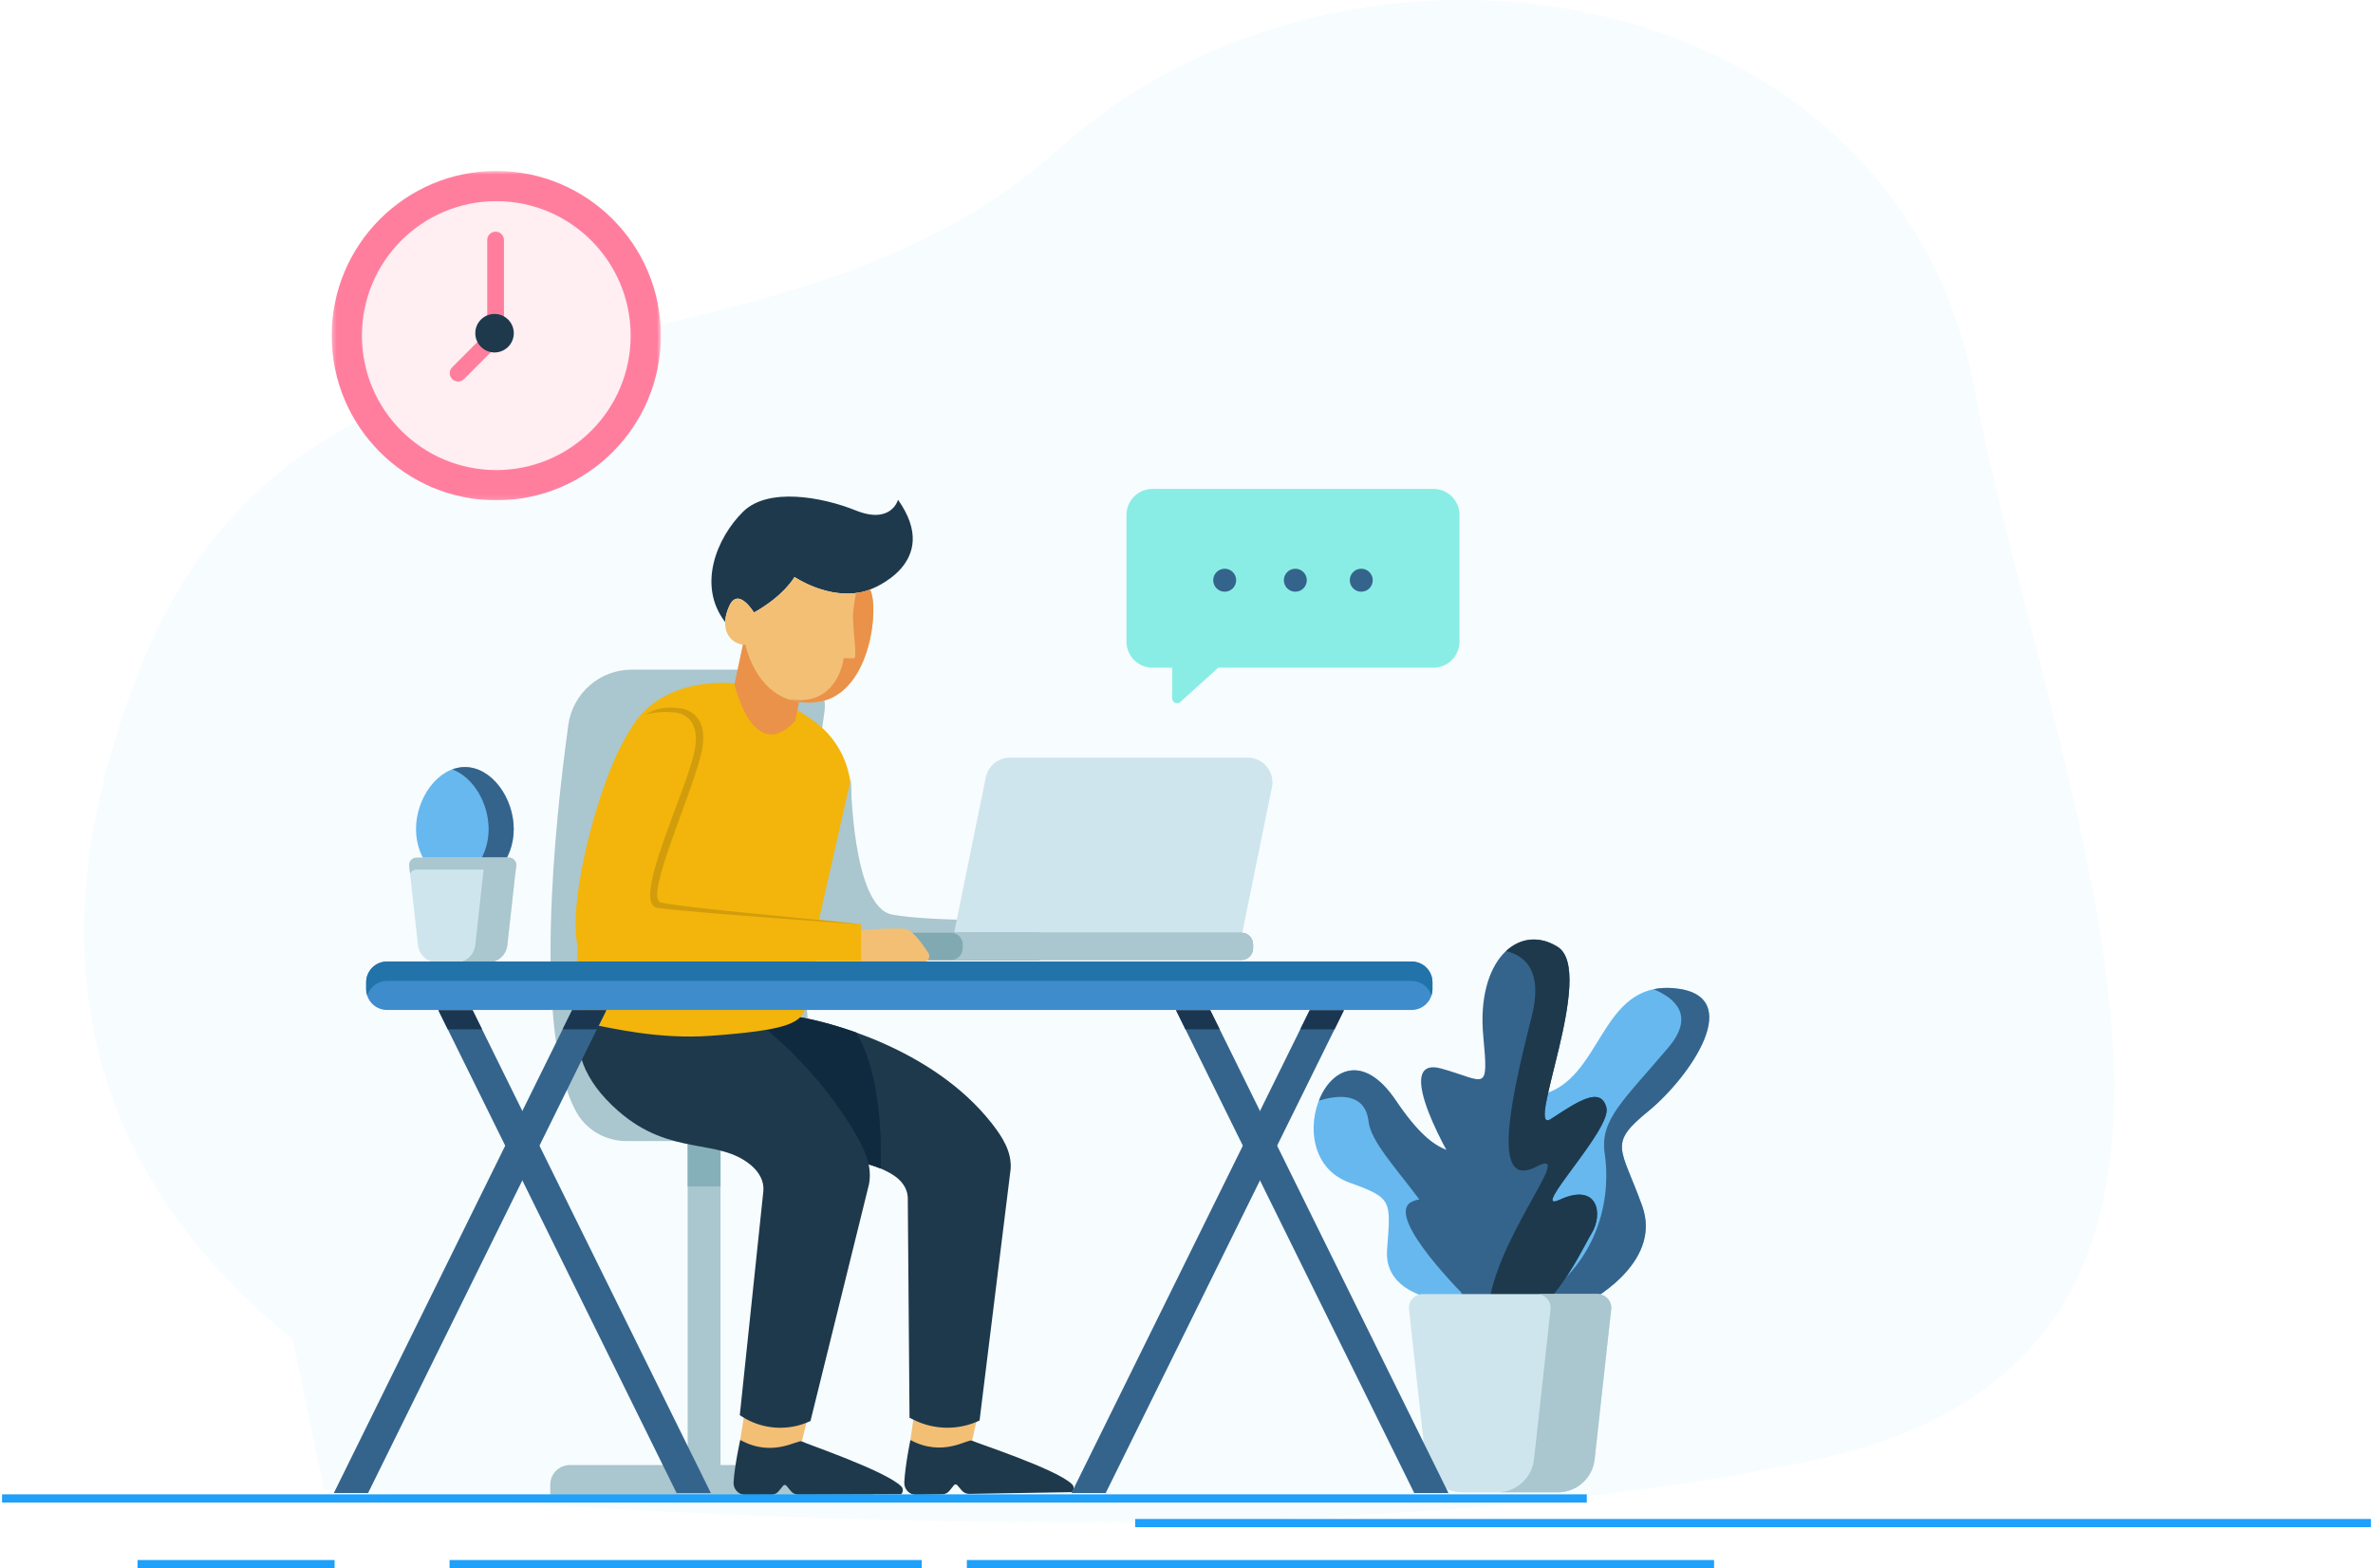 <svg xmlns="http://www.w3.org/2000/svg" xmlns:xlink="http://www.w3.org/1999/xlink" width="578" height="382" viewBox="0 0 578 382">
    <defs>
        <path id="prefix__a" d="M0.294 0.64L80.47 0.64 80.47 80.871 0.294 80.871z"/>
    </defs>
    <g fill="none" fill-rule="evenodd">
        <path fill="#29A8FF" fill-opacity=".037" d="M70.338 326.264c-51.57-41.952-63.906-96.591-37.007-163.919 40.348-100.99 152.123-61.843 223.253-125.843 71.129-64 203.828-43.35 223.312 58.089 19.485 101.438 83.32 235.034-39.281 261.095-81.734 17.375-202.64 19.744-362.719 7.108l-7.558-36.53z" transform="translate(1)"/>
        <g transform="translate(1) translate(79.5 41)">
            <path fill="#AAC6CE" d="M87 316L95 316 95 237 87 237z"/>
            <path fill="#85B0BA" d="M87 248L95 248 95 237 87 237z"/>
            <path fill="#AAC6CE" d="M127.503 315.863h-69.19c-2.638 0-4.78 2.142-4.78 4.785v2.464h78.754v-2.464c0-2.643-2.142-4.785-4.784-4.785M72.048 236.942h57.19c-20.81-7.479-12.76-77.927-8.914-104.634.776-5.38-3.402-10.193-8.835-10.193l-38.093-.002c-7.797 0-14.403 5.75-15.468 13.48-3.341 24.263-8.61 74.577 1.825 94.056 2.419 4.52 7.172 7.293 12.295 7.293"/>
            <mask id="prefix__b" fill="#fff">
                <use xlink:href="#prefix__a"/>
            </mask>
            <path fill="#FF7E9E" d="M80.47 40.754C80.47 18.6 62.524.639 40.382.639 18.241.639.294 18.599.294 40.754c0 22.156 17.947 40.117 40.088 40.117 22.142 0 40.088-17.96 40.088-40.117" mask="url(#prefix__b)"/>
            <path fill="#FFEEF2" d="M73.114 40.754C73.114 22.664 58.461 8 40.384 8c-18.08 0-32.733 14.664-32.733 32.753s14.654 32.754 32.733 32.754c18.077 0 32.73-14.665 32.73-32.754"/>
            <path fill="#FF7E9E" d="M31.086 51.929c-.521 0-1.042-.2-1.44-.597-.796-.797-.796-2.085 0-2.882l8.533-8.54V17.466c0-1.124.912-2.037 2.036-2.037 1.126 0 2.037.913 2.037 2.037v23.288c0 .54-.214 1.06-.597 1.44l-9.129 9.138c-.397.397-.918.597-1.44.597"/>
            <path fill="#1E394C" d="M44.647 40.16c0-2.59-2.098-4.691-4.69-4.691-2.588 0-4.688 2.1-4.688 4.69 0 2.59 2.1 4.694 4.688 4.694 2.592 0 4.69-2.103 4.69-4.693"/>
            <path fill="#8AEDE5" d="M268.643 78.089h-68.416c-3.506 0-6.351 2.845-6.351 6.356v30.843c0 3.51 2.845 6.357 6.351 6.357h4.78v7.459c0 1.033 1.226 1.58 1.995.886l9.247-8.345h52.394c3.507 0 6.35-2.846 6.35-6.357V84.445c0-3.511-2.843-6.356-6.35-6.356"/>
            <path fill="#34648C" d="M220.6 100.334c0 1.546-1.253 2.8-2.798 2.8-1.546 0-2.796-1.254-2.796-2.8 0-1.545 1.25-2.8 2.796-2.8 1.545 0 2.797 1.255 2.797 2.8M237.805 100.334c0 1.546-1.25 2.8-2.796 2.8-1.545 0-2.798-1.254-2.798-2.8 0-1.545 1.253-2.8 2.798-2.8 1.546 0 2.796 1.255 2.796 2.8M253.865 100.334c0 1.546-1.252 2.8-2.798 2.8-1.543 0-2.796-1.254-2.796-2.8 0-1.545 1.253-2.8 2.796-2.8 1.546 0 2.798 1.255 2.798 2.8"/>
            <path fill="#67B8EF" d="M44.629 160.957c0-7.55-5.327-15.113-11.9-15.113-6.572 0-11.901 7.564-11.901 15.113 0 7.55 5.33 13.67 11.9 13.67 6.574 0 11.9-6.12 11.9-13.67"/>
            <path fill="#34648C" d="M32.729 145.844c-1.059 0-2.08.214-3.054.574 5.088 1.879 8.845 8.206 8.845 14.54 0 6.333-3.757 11.645-8.845 13.198.975.297 1.995.47 3.054.47 6.573 0 11.9-6.119 11.9-13.669 0-7.55-5.327-15.113-11.9-15.113"/>
            <path fill="#CEE5ED" d="M19.166 169.89l2.135 19.321c.266 2.415 2.305 4.243 4.734 4.243h12.308c2.427 0 4.468-1.828 4.734-4.243l2.133-19.321c.118-1.052-.707-1.971-1.764-1.971H20.93c-1.057 0-1.88.919-1.764 1.97"/>
            <path fill="#AAC6CE" d="M20.93 170.806h22.516c.697 0 1.263.418 1.552.99l.212-1.907c.116-1.052-.707-1.97-1.764-1.97H20.93c-1.057 0-1.88.918-1.763 1.97l.21 1.907c.293-.572.857-.99 1.553-.99"/>
            <path fill="#AAC6CE" d="M43.446 167.92H35.64c1.057 0 1.88.918 1.764 1.97l-2.134 19.322c-.267 2.414-2.305 4.242-4.735 4.242h7.808c2.43 0 4.467-1.828 4.734-4.242l2.132-19.322c.118-1.052-.704-1.97-1.763-1.97"/>
            <path fill="#F2BF75" d="M142.056 304.178L141.25 309.762 145.494 315.2 156.266 309.925 157.431 304.816 144.025 302.79z"/>
            <path fill="#1E394C" d="M150.749 322.15l1.111-1.378c.204-.253.587-.259.797-.01l1.118 1.31c.452.53 1.116.83 1.812.817l25.02-.426c.477-.489.604-1.328.044-1.893-3.668-3.704-23.406-10.105-24.386-10.645-.981-.542-7.02 4.153-15.016-.163 0 0-1.297 6.268-1.485 10.33-.075 1.658 1.232 3.046 2.89 3.017l6.351-.108c.679-.012 1.318-.322 1.744-.851M96.139 209.816s-10.39 11.493 8.634 23.983c13.348 8.76 23.866 6.084 32.242 11.395 1.965 1.247 3.457 3.099 3.596 5.422l.426 53.727 1.014.503c5.04 2.505 10.947 2.57 16.042.176l7.577-61.302c.27-4.226-2.012-7.788-4.626-11.118-14.548-18.516-40.304-24.79-46.824-25.86-8.476-1.39-18.081 3.074-18.081 3.074"/>
            <path fill="#F2BF75" d="M100.685 304.172L99.799 309.745 103.971 315.241 114.811 310.112 116.047 305.022 102.672 302.811z"/>
            <path fill="#1E394C" d="M109.129 322.261l1.132-1.363c.205-.249.59-.249.796.002l1.098 1.322c.446.538 1.105.846 1.802.846l25.025-.086c.482-.48.62-1.318.067-1.89-3.615-3.754-23.262-10.426-24.237-10.98-.975-.552-7.076 4.057-15.012-.367 0 0-1.383 6.25-1.625 10.307-.1 1.657 1.19 3.065 2.849 3.059l6.351-.023c.678-.002 1.32-.303 1.754-.827M64.557 199.796s-12.589 14.04 5.614 29.898c12.768 11.126 24.227 6.368 32.27 13.153 1.886 1.592 3.19 3.754 3.002 6.215l-5.748 54.65.433.282c5.022 3.26 11.37 3.694 16.784 1.145l14.232-57.589c.892-4.401-.996-8.475-3.264-12.348-12.632-21.55-32.466-34.393-39.165-36.453-8.706-2.68-24.158 1.047-24.158 1.047"/>
            <path fill="#0F2A3F" d="M134.004 243.655c-.957-.408-1.932-.734-2.93-1.019-.53-2.567-1.792-5.054-3.2-7.438-6.25-10.677-14.292-19.236-21.625-25.37 4.561-.774 6.883-1.752 8.145-3.036 2.507.408 7.555 1.549 13.664 3.709 6.19 10.352 6.17 27.163 5.946 33.154"/>
            <path fill="#F3B50B" d="M98.45 125.496s-18.155-2.42-25.702 11.733c-7.544 14.159-18.811 69.652-8.96 71.34 4.362.747 15.996 3.678 28.884 2.732 17.723-1.296 21.576-2.928 22.852-6.3l11.292-51.716c.265-7.116-2.9-13.959-8.571-18.26-9.048-6.86-19.796-9.529-19.796-9.529"/>
            <path fill="#AAC6CE" d="M126.744 148.737s.236 31.145 10.02 33.032c9.787 1.889 35.84 1.298 35.84 1.298v9.91h-55.881l10.02-44.24z"/>
            <path fill="#EA9249" d="M113.213 134.608l2.203-11.016-14.279-10.881-2.734 12.984s4.502 19.83 14.81 8.913"/>
            <path fill="#1E394C" d="M131.427 102.599s-7.47 3.637-18.413-3.037c0 0-2.537 4.567-9.872 8.644 0 0-3.812-6.392-6.005-1.601-.664 1.45-.976 2.755-1.008 3.91-6.869-8.878-2.024-20.575 4.378-26.88 6.07-5.984 19.207-3.604 27.413-.303 8.712 3.509 10.313-2.596 10.313-2.596 11.008 15.517-6.806 21.863-6.806 21.863"/>
            <path fill="#F2BF75" d="M103.139 108.204s-3.81-6.392-6.003-1.604c-2.662 5.812.342 9.458 3.944 9.458 0 0 2.861 15.114 16.737 14.044 13.876-1.068 15.88-23.367 13.61-27.506 0 0-7.47 3.64-18.412-3.038 0 0-2.537 4.573-9.876 8.646"/>
            <path fill="#CEE5ED" d="M223.42 143.554h-57.925c-2.855 0-5.315 2.01-5.885 4.81l-7.712 37.822h70.188l7.22-35.418c.76-3.727-2.087-7.214-5.887-7.214"/>
            <path fill="#80A9B2" d="M221.86 186.19h-95.727c-1.578 0-2.86 1.28-2.86 2.861v.925c0 1.582 1.282 2.864 2.86 2.864h95.727c1.578 0 2.86-1.282 2.86-2.864v-.925c0-1.58-1.282-2.86-2.86-2.86"/>
            <path fill="#AAC6CE" d="M221.86 186.19h-70.729c1.578 0 2.857 1.281 2.857 2.86v.928c0 1.579-1.279 2.86-2.857 2.86h70.73c1.577 0 2.858-1.281 2.858-2.86v-.928c0-1.579-1.28-2.86-2.859-2.86"/>
            <path fill="#F3B50B" d="M129.22 184.162c-11.278-1.315-42.915-4.545-48.335-5.105-6.84-.71 8.015-28.314 9.666-37.753 1.65-9.437-5.54-9.791-5.54-9.791-4.06-.508-8.49 0-12.262 5.718-7.72 11.7-16.321 45.91-11.79 54.354.533.99 1.574 1.598 2.698 1.598h65.563v-9.021z"/>
            <path fill="#D29D0C" d="M129.22 184.162s-40.732-2.804-49.514-3.986c-6.814-.913 7.387-29.197 9.037-38.636 1.651-9.436-5.657-9.043-5.657-9.043-1.833-.226-4.476.03-6.362.597 2.727-1.793 5.584-1.916 8.29-1.585 0 0 7.187.358 5.537 9.795-1.651 9.439-14.383 36.455-10.08 37.517 5.293 1.306 37.47 4.028 48.749 5.34"/>
            <path fill="#F2BF75" d="M129.22 193.331h15.193c1.14 0 1.827-1.263 1.206-2.22-1.424-2.187-3.67-5.278-5.317-5.802-.982-.312-8.37-.037-11.082.25v7.772z"/>
            <path fill="#EA9249" d="M131.427 102.597s-1.246.593-3.44.857c-.185 1.03-.515 3.008-.694 4.883-.254 2.673 1.082 10.953.255 11.016-.829.063-2.546-.063-2.546-.063s-1.272 11.971-13.236 10.06c-.114-.016-.204-.029-.312-.047 1.813.652 3.906.988 6.362.799 13.878-1.068 15.88-23.367 13.611-27.505"/>
            <path fill="#67B8EF" d="M305.594 276.548s19.083-9.471 13.892-23.831c-5.19-14.362-8.398-14.971 1.527-23.07 9.921-8.095 24.274-28.413 6.105-29.942-18.166-1.528-17.25 22.609-32.364 25.971-15.114 3.36-23.359 66.608 10.84 50.872"/>
            <path fill="#34648C" d="M290.574 277.971c3.665 1.7 8.593 1.535 15.02-1.422 0 0 19.083-9.474 13.892-23.833-5.19-14.36-8.398-14.972 1.527-23.068 9.921-8.096 24.274-28.416 6.105-29.942-1.79-.15-3.388-.045-4.842.259 5.113 2.125 10.2 6.341 3.626 14.144-10.945 12.99-16.8 17.575-15.527 25.98 1.24 8.196.534 26.805-19.801 37.882"/>
            <path fill="#67B8EF" d="M273.229 276.09s-16.794-.612-15.878-12.681c.914-12.068 1.383-12.54-9.16-16.345-18.624-6.722-3.88-42.52 11.298-20.013 10.534 15.622 15.114 12.107 21.983 13.33 6.87 1.222 21.832 41.056-8.243 35.709"/>
            <path fill="#34648C" d="M281.472 240.38c-6.869-1.223-11.449 2.292-21.985-13.33-7.942-11.78-15.76-7.58-18.743.058 4.468-1.37 11.257-2.193 12.103 5.084 1.097 9.443 23.173 24.948 22.723 44.22.294.033.577.052.858.074 3.215-8.475 7.455-19.468 11.081-28.838-1.94-4.039-4.258-6.953-6.037-7.269"/>
            <path fill="#34648C" d="M277.12 275.555s-20.838-20.395-13.739-23.831c7.099-3.438 21.068 7.79 13.281-4.355-7.785-12.145-16.85-31.063-6.089-28.084 10.763 2.98 11.545 6.252 10.213-7.894-1.723-18.297 8.471-27.727 18.09-21.77 9.617 5.96-8.244 46.29-1.604 41.938 6.64-4.355 12.137-8.021 13.512-2.751 1.374 5.271-19.014 25.964-11.451 22.457 9.392-4.354 10.762 3.438 7.787 8.25-2.975 4.812-15.344 33.455-30 16.04"/>
            <path fill="#1E394C" d="M307.121 259.514c2.975-4.811 1.603-12.603-7.787-8.249-7.563 3.507 12.825-17.186 11.45-22.458-1.374-5.27-6.87-1.603-13.51 2.751-6.643 4.353 11.222-35.978 1.602-41.936-4.472-2.772-9.056-2.179-12.522 1.051 4.98 1.219 8.966 5.227 6.203 16.047-5.855 22.925-9.418 42.029 1.273 36.425 10.07-5.278-11.697 19.047-11.92 36.577 12.498 7.147 22.564-15.93 25.211-20.208"/>
            <path fill="#CEE5ED" d="M262.69 277.947l4.033 36.539c.507 4.566 4.364 8.026 8.956 8.026h23.278c4.59 0 8.448-3.46 8.951-8.026l4.034-36.539c.22-1.989-1.337-3.727-3.335-3.727h-42.58c-2 0-3.554 1.738-3.336 3.727"/>
            <path fill="#AAC6CE" d="M308.607 274.221h-14.764c1.998 0 3.555 1.738 3.336 3.727l-4.034 36.539c-.503 4.566-4.36 8.024-8.952 8.024h14.763c4.592 0 8.45-3.458 8.952-8.024l4.034-36.539c.22-1.989-1.338-3.727-3.335-3.727"/>
            <path fill="#3E8CCC" d="M263.34 193.213H13.762c-2.802 0-5.073 2.272-5.073 5.076v1.644c0 2.804 2.27 5.079 5.073 5.079h249.576c2.802 0 5.073-2.275 5.073-5.079v-1.644c0-2.804-2.27-5.076-5.073-5.076"/>
            <path fill="#2173AA" d="M263.34 193.213H13.762c-2.802 0-5.073 2.272-5.073 5.076v1.644c0 .54.108 1.05.263 1.539.653-2.048 2.547-3.54 4.81-3.54h249.576c2.263 0 4.159 1.492 4.81 3.54.157-.49.263-.999.263-1.539v-1.644c0-2.804-2.27-5.076-5.073-5.076"/>
            <path fill="#34648C" d="M92.647 322.689L84.306 322.689 26.273 205.069 34.616 205.069z"/>
            <path fill="#34648C" d="M.809 322.689L9.15 322.689 67.183 205.069 58.84 205.069zM272.316 322.689L263.975 322.689 205.943 205.069 214.286 205.069z"/>
            <path fill="#34648C" d="M180.479 322.689L188.82 322.689 246.852 205.069 238.509 205.069z"/>
            <path fill="#1A3651" d="M36.915 209.729L34.616 205.069 26.273 205.069 28.572 209.729zM64.883 209.729L67.182 205.069 58.839 205.069 56.54 209.729zM216.584 209.729L214.285 205.069 205.942 205.069 208.241 209.729zM244.553 209.729L246.852 205.069 238.509 205.069 236.21 209.729z"/>
        </g>
        <path stroke="#1EA0FB" stroke-linecap="square" stroke-width="2" d="M384.5 365L.5 365M575.5 371L276.5 371M79.5 381L33.5 381M222.5 381L109.5 381M415.5 381L235.5 381" transform="translate(1)"/>
    </g>
</svg>
